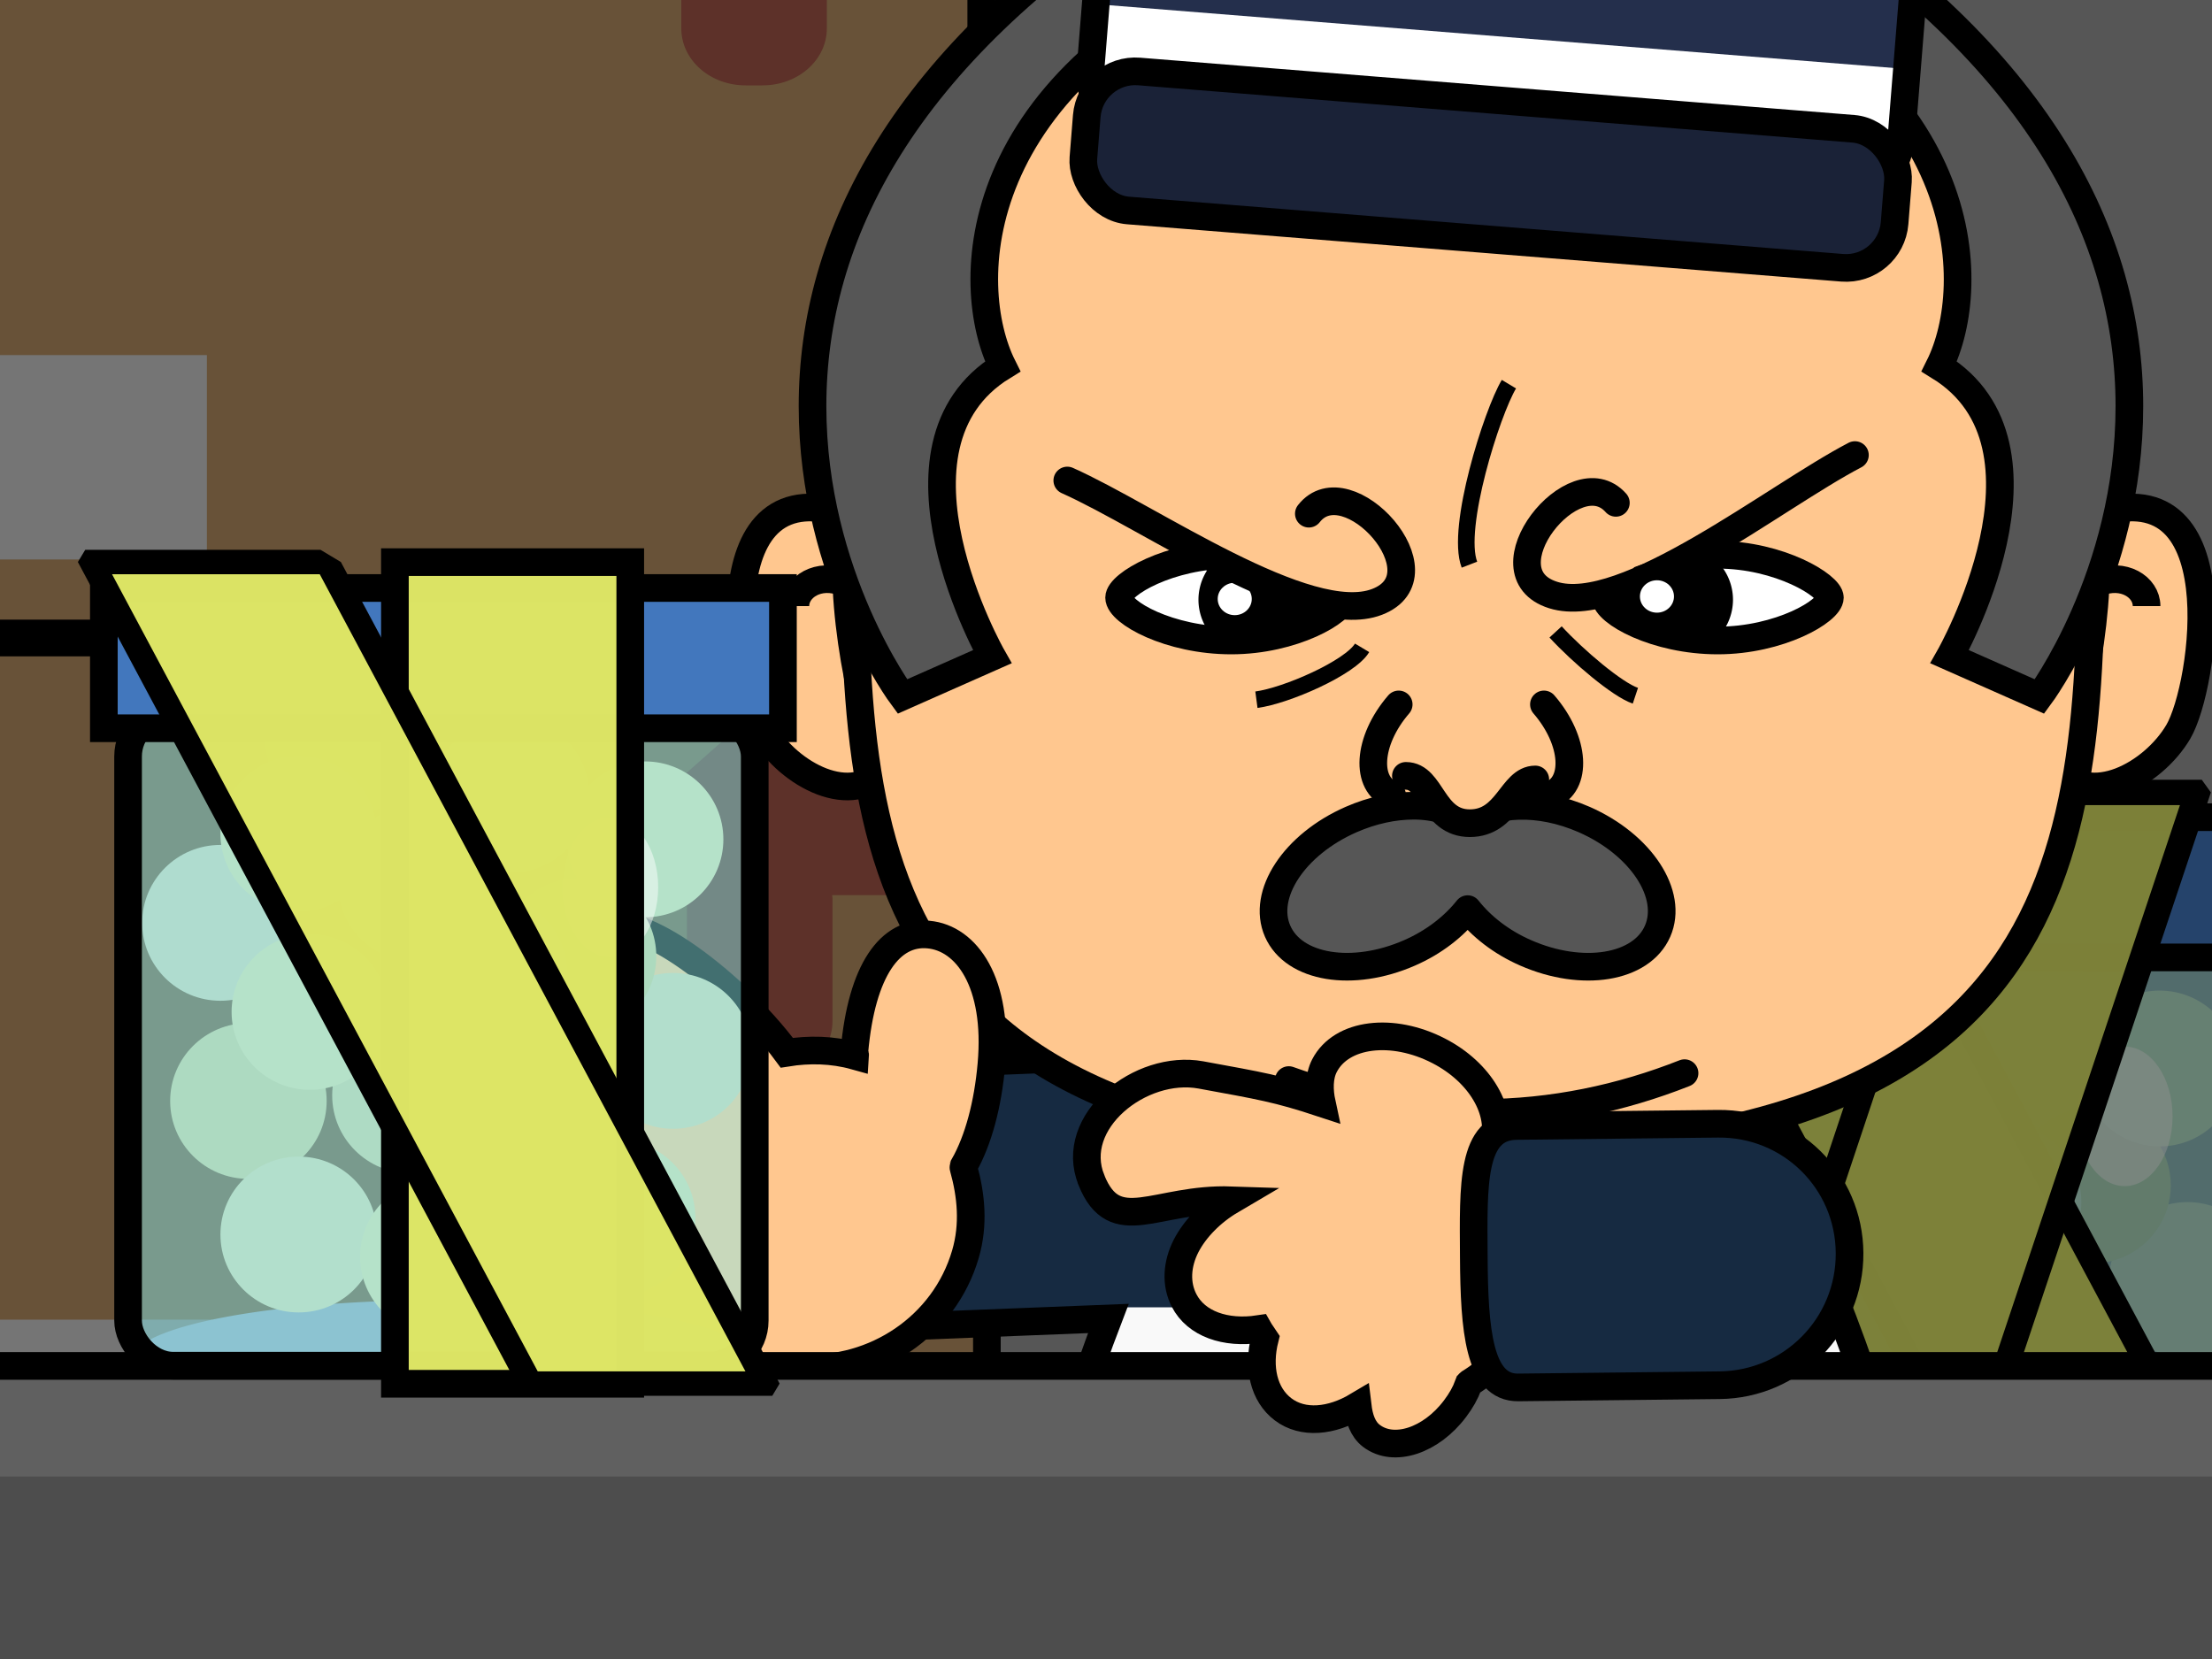 <?xml version="1.0" encoding="UTF-8" standalone="no"?>
<!-- Created with Inkscape (http://www.inkscape.org/) -->

<svg
   xmlns:dc="http://purl.org/dc/elements/1.1/"
   xmlns:cc="http://creativecommons.org/ns#"
   xmlns:rdf="http://www.w3.org/1999/02/22-rdf-syntax-ns#"
   xmlns:svg="http://www.w3.org/2000/svg"
   xmlns="http://www.w3.org/2000/svg"
   xmlns:sodipodi="http://sodipodi.sourceforge.net/DTD/sodipodi-0.dtd"
   xmlns:inkscape="http://www.inkscape.org/namespaces/inkscape"
   width="100%"
   height="100%"
   viewBox="0 0 40 30"
   id="ppvs"
   version="1.1"
   inkscape:version="0.91 r13725"
   sodipodi:docname="p005.svg">
  <defs
     id="defs5015" />
  <sodipodi:namedview
     id="base"
     pagecolor="#ffffff"
     bordercolor="#666666"
     borderopacity="1.0"
     inkscape:pageopacity="0.0"
     inkscape:pageshadow="2"
     inkscape:zoom="9.8034506"
     inkscape:cx="16.437378"
     inkscape:cy="21.61515"
     inkscape:current-layer="g4495"
     inkscape:document-units="px"
     showgrid="false"
     inkscape:window-width="696"
     inkscape:window-height="640"
     inkscape:window-x="259"
     inkscape:window-y="49"
     inkscape:window-maximized="0" />
  <g
     id="layer1"
     inkscape:label="Background"
     inkscape:groupmode="layer">
    <rect
       style="fill:#999999"
       id="rect0001"
       width="40"
       height="30"
       x="0"
       y="0" />
    <g
       id="g4603"
       transform="translate(34.274,-25.093)">
      <path
         id="path4383-7"
         d="m 1.117,52.745 a 5.626,1.082 0 0 0 -5.508,0.863 c 0.149,0.192 0.372,0.324 0.635,0.324 l 9.699,0 c 0.273,1e-6 0.502,-0.142 0.65,-0.348 A 5.626,1.082 0 0 0 1.117,52.745 Z"
         style="color:#000000;clip-rule:nonzero;display:inline;overflow:visible;visibility:visible;opacity:1;isolation:auto;mix-blend-mode:normal;color-interpolation:sRGB;color-interpolation-filters:linearRGB;solid-color:#000000;solid-opacity:1;fill:#8d9fb8;fill-opacity:1;fill-rule:evenodd;stroke:none;stroke-width:0.5;stroke-linecap:butt;stroke-linejoin:miter;stroke-miterlimit:4;stroke-dasharray:none;stroke-dashoffset:0;stroke-opacity:1;marker:none;marker-start:none;marker-mid:none;marker-end:none;color-rendering:auto;image-rendering:auto;shape-rendering:auto;text-rendering:auto;enable-background:accumulate"
         inkscape:connector-curvature="0" />
      <g
         transform="translate(28.325,-0.138)"
         id="g4838-0">
        <ellipse
           ry="1.409"
           rx="1.415"
           cy="48.378"
           cx="-23.042"
           style="color:#000000;clip-rule:nonzero;display:inline;overflow:visible;visibility:visible;opacity:1;isolation:auto;mix-blend-mode:normal;color-interpolation:sRGB;color-interpolation-filters:linearRGB;solid-color:#000000;solid-opacity:1;fill:#d5d4b0;fill-opacity:1;fill-rule:evenodd;stroke:none;stroke-width:0.5;stroke-linecap:butt;stroke-linejoin:miter;stroke-miterlimit:4;stroke-dasharray:none;stroke-dashoffset:0;stroke-opacity:1;marker:none;color-rendering:auto;image-rendering:auto;shape-rendering:auto;text-rendering:auto;enable-background:accumulate"
           id="path3805-3" />
        <ellipse
           ry="1.409"
           rx="1.415"
           cy="46.063"
           cx="-31.227"
           style="color:#000000;clip-rule:nonzero;display:inline;overflow:visible;visibility:visible;opacity:1;isolation:auto;mix-blend-mode:normal;color-interpolation:sRGB;color-interpolation-filters:linearRGB;solid-color:#000000;solid-opacity:1;fill:#d0cfb5;fill-opacity:1;fill-rule:evenodd;stroke:none;stroke-width:0.5;stroke-linecap:butt;stroke-linejoin:miter;stroke-miterlimit:4;stroke-dasharray:none;stroke-dashoffset:0;stroke-opacity:1;marker:none;color-rendering:auto;image-rendering:auto;shape-rendering:auto;text-rendering:auto;enable-background:accumulate"
           id="path3778-0" />
        <ellipse
           ry="1.409"
           rx="1.415"
           cy="49.284"
           cx="-30.721"
           id="path3797-7"
           style="color:#000000;clip-rule:nonzero;display:inline;overflow:visible;visibility:visible;opacity:1;isolation:auto;mix-blend-mode:normal;color-interpolation:sRGB;color-interpolation-filters:linearRGB;solid-color:#000000;solid-opacity:1;fill:#cccb9a;fill-opacity:1;fill-rule:evenodd;stroke:none;stroke-width:0.5;stroke-linecap:butt;stroke-linejoin:miter;stroke-miterlimit:4;stroke-dasharray:none;stroke-dashoffset:0;stroke-opacity:1;marker:none;color-rendering:auto;image-rendering:auto;shape-rendering:auto;text-rendering:auto;enable-background:accumulate" />
        <ellipse
           ry="1.409"
           rx="1.415"
           cy="45.358"
           cx="-27.69"
           id="path3785-2"
           style="color:#000000;clip-rule:nonzero;display:inline;overflow:visible;visibility:visible;opacity:1;isolation:auto;mix-blend-mode:normal;color-interpolation:sRGB;color-interpolation-filters:linearRGB;solid-color:#000000;solid-opacity:1;fill:#c9c9ab;fill-opacity:1;fill-rule:evenodd;stroke:none;stroke-width:0.5;stroke-linecap:butt;stroke-linejoin:miter;stroke-miterlimit:4;stroke-dasharray:none;stroke-dashoffset:0;stroke-opacity:1;marker:none;color-rendering:auto;image-rendering:auto;shape-rendering:auto;text-rendering:auto;enable-background:accumulate" />
        <ellipse
           ry="1.409"
           rx="1.415"
           cy="49.183"
           cx="-27.791"
           style="color:#000000;clip-rule:nonzero;display:inline;overflow:visible;visibility:visible;opacity:1;isolation:auto;mix-blend-mode:normal;color-interpolation:sRGB;color-interpolation-filters:linearRGB;solid-color:#000000;solid-opacity:1;fill:#cecda0;fill-opacity:1;fill-rule:evenodd;stroke:none;stroke-width:0.5;stroke-linecap:butt;stroke-linejoin:miter;stroke-miterlimit:4;stroke-dasharray:none;stroke-dashoffset:0;stroke-opacity:1;marker:none;color-rendering:auto;image-rendering:auto;shape-rendering:auto;text-rendering:auto;enable-background:accumulate"
           id="path3787-3" />
        <ellipse
           ry="1.409"
           rx="1.415"
           cy="47.673"
           cx="-29.61"
           style="color:#000000;clip-rule:nonzero;display:inline;overflow:visible;visibility:visible;opacity:1;isolation:auto;mix-blend-mode:normal;color-interpolation:sRGB;color-interpolation-filters:linearRGB;solid-color:#000000;solid-opacity:1;fill:#dbdaaa;fill-opacity:1;fill-rule:evenodd;stroke:none;stroke-width:0.5;stroke-linecap:butt;stroke-linejoin:miter;stroke-miterlimit:4;stroke-dasharray:none;stroke-dashoffset:0;stroke-opacity:1;marker:none;color-rendering:auto;image-rendering:auto;shape-rendering:auto;text-rendering:auto;enable-background:accumulate"
           id="path3783-1" />
        <ellipse
           ry="1.409"
           rx="1.415"
           cy="43.748"
           cx="-25.972"
           style="color:#000000;clip-rule:nonzero;display:inline;overflow:visible;visibility:visible;opacity:1;isolation:auto;mix-blend-mode:normal;color-interpolation:sRGB;color-interpolation-filters:linearRGB;solid-color:#000000;solid-opacity:1;fill:#dbdaaa;fill-opacity:1;fill-rule:evenodd;stroke:none;stroke-width:0.5;stroke-linecap:butt;stroke-linejoin:miter;stroke-miterlimit:4;stroke-dasharray:none;stroke-dashoffset:0;stroke-opacity:1;marker:none;color-rendering:auto;image-rendering:auto;shape-rendering:auto;text-rendering:auto;enable-background:accumulate"
           id="path3791-8" />
        <ellipse
           ry="1.409"
           rx="1.415"
           cy="46.667"
           cx="-24.76"
           id="path3793-8"
           style="color:#000000;clip-rule:nonzero;display:inline;overflow:visible;visibility:visible;opacity:1;isolation:auto;mix-blend-mode:normal;color-interpolation:sRGB;color-interpolation-filters:linearRGB;solid-color:#000000;solid-opacity:1;fill:#cccb94;fill-opacity:1;fill-rule:evenodd;stroke:none;stroke-width:0.5;stroke-linecap:butt;stroke-linejoin:miter;stroke-miterlimit:4;stroke-dasharray:none;stroke-dashoffset:0;stroke-opacity:1;marker:none;color-rendering:auto;image-rendering:auto;shape-rendering:auto;text-rendering:auto;enable-background:accumulate" />
        <ellipse
           ry="1.409"
           rx="1.415"
           cy="46.969"
           cx="-26.377"
           id="path3789-1"
           style="color:#000000;clip-rule:nonzero;display:inline;overflow:visible;visibility:visible;opacity:1;isolation:auto;mix-blend-mode:normal;color-interpolation:sRGB;color-interpolation-filters:linearRGB;solid-color:#000000;solid-opacity:1;fill:#e3e3be;fill-opacity:1;fill-rule:evenodd;stroke:none;stroke-width:0.5;stroke-linecap:butt;stroke-linejoin:miter;stroke-miterlimit:4;stroke-dasharray:none;stroke-dashoffset:0;stroke-opacity:1;marker:none;color-rendering:auto;image-rendering:auto;shape-rendering:auto;text-rendering:auto;enable-background:accumulate" />
        <ellipse
           ry="1.409"
           rx="1.415"
           cy="49.888"
           cx="-25.265"
           style="color:#000000;clip-rule:nonzero;display:inline;overflow:visible;visibility:visible;opacity:1;isolation:auto;mix-blend-mode:normal;color-interpolation:sRGB;color-interpolation-filters:linearRGB;solid-color:#000000;solid-opacity:1;fill:#d0d0b5;fill-opacity:1;fill-rule:evenodd;stroke:none;stroke-width:0.5;stroke-linecap:butt;stroke-linejoin:miter;stroke-miterlimit:4;stroke-dasharray:none;stroke-dashoffset:0;stroke-opacity:1;marker:none;color-rendering:auto;image-rendering:auto;shape-rendering:auto;text-rendering:auto;enable-background:accumulate"
           id="path3795-1" />
        <ellipse
           ry="1.409"
           rx="1.415"
           cy="51.699"
           cx="-29.812"
           style="color:#000000;clip-rule:nonzero;display:inline;overflow:visible;visibility:visible;opacity:1;isolation:auto;mix-blend-mode:normal;color-interpolation:sRGB;color-interpolation-filters:linearRGB;solid-color:#000000;solid-opacity:1;fill:#d6d5af;fill-opacity:1;fill-rule:evenodd;stroke:none;stroke-width:0.5;stroke-linecap:butt;stroke-linejoin:miter;stroke-miterlimit:4;stroke-dasharray:none;stroke-dashoffset:0;stroke-opacity:1;marker:none;color-rendering:auto;image-rendering:auto;shape-rendering:auto;text-rendering:auto;enable-background:accumulate"
           id="path3799-2" />
        <ellipse
           ry="1.409"
           rx="1.415"
           cy="52.102"
           cx="-27.286"
           id="path3801-5"
           style="color:#000000;clip-rule:nonzero;display:inline;overflow:visible;visibility:visible;opacity:1;isolation:auto;mix-blend-mode:normal;color-interpolation:sRGB;color-interpolation-filters:linearRGB;solid-color:#000000;solid-opacity:1;fill:#dbdaaa;fill-opacity:1;fill-rule:evenodd;stroke:none;stroke-width:0.5;stroke-linecap:butt;stroke-linejoin:miter;stroke-miterlimit:4;stroke-dasharray:none;stroke-dashoffset:0;stroke-opacity:1;marker:none;color-rendering:auto;image-rendering:auto;shape-rendering:auto;text-rendering:auto;enable-background:accumulate" />
        <ellipse
           ry="1.409"
           rx="1.415"
           cy="51.397"
           cx="-24.053"
           id="path3803-6"
           style="color:#000000;clip-rule:nonzero;display:inline;overflow:visible;visibility:visible;opacity:1;isolation:auto;mix-blend-mode:normal;color-interpolation:sRGB;color-interpolation-filters:linearRGB;solid-color:#000000;solid-opacity:1;fill:#dbdaaa;fill-opacity:1;fill-rule:evenodd;stroke:none;stroke-width:0.5;stroke-linecap:butt;stroke-linejoin:miter;stroke-miterlimit:4;stroke-dasharray:none;stroke-dashoffset:0;stroke-opacity:1;marker:none;color-rendering:auto;image-rendering:auto;shape-rendering:auto;text-rendering:auto;enable-background:accumulate" />
        <ellipse
           ry="1.409"
           rx="1.415"
           cy="44.553"
           cx="-23.547"
           id="path3807-8"
           style="color:#000000;clip-rule:nonzero;display:inline;overflow:visible;visibility:visible;opacity:1;isolation:auto;mix-blend-mode:normal;color-interpolation:sRGB;color-interpolation-filters:linearRGB;solid-color:#000000;solid-opacity:1;fill:#dbdaaa;fill-opacity:1;fill-rule:evenodd;stroke:none;stroke-width:0.5;stroke-linecap:butt;stroke-linejoin:miter;stroke-miterlimit:4;stroke-dasharray:none;stroke-dashoffset:0;stroke-opacity:1;marker:none;color-rendering:auto;image-rendering:auto;shape-rendering:auto;text-rendering:auto;enable-background:accumulate" />
        <ellipse
           ry="1.409"
           rx="1.415"
           cy="42.742"
           cx="-29.004"
           style="color:#000000;clip-rule:nonzero;display:inline;overflow:visible;visibility:visible;opacity:1;isolation:auto;mix-blend-mode:normal;color-interpolation:sRGB;color-interpolation-filters:linearRGB;solid-color:#000000;solid-opacity:1;fill:#cac982;fill-opacity:1;fill-rule:evenodd;stroke:none;stroke-width:0.5;stroke-linecap:butt;stroke-linejoin:miter;stroke-miterlimit:4;stroke-dasharray:none;stroke-dashoffset:0;stroke-opacity:1;marker:none;color-rendering:auto;image-rendering:auto;shape-rendering:auto;text-rendering:auto;enable-background:accumulate"
           id="path3809-3" />
        <ellipse
           ry="1.409"
           rx="1.415"
           cy="44.453"
           cx="-29.812"
           id="path3780-5"
           style="color:#000000;clip-rule:nonzero;display:inline;overflow:visible;visibility:visible;opacity:1;isolation:auto;mix-blend-mode:normal;color-interpolation:sRGB;color-interpolation-filters:linearRGB;solid-color:#000000;solid-opacity:1;fill:#dbdaaa;fill-opacity:1;fill-rule:evenodd;stroke:none;stroke-width:0.5;stroke-linecap:butt;stroke-linejoin:miter;stroke-miterlimit:4;stroke-dasharray:none;stroke-dashoffset:0;stroke-opacity:1;marker:none;color-rendering:auto;image-rendering:auto;shape-rendering:auto;text-rendering:auto;enable-background:accumulate" />
      </g>
      <rect
         style="color:#000000;clip-rule:nonzero;display:inline;overflow:visible;visibility:visible;opacity:1;isolation:auto;mix-blend-mode:normal;color-interpolation:sRGB;color-interpolation-filters:linearRGB;solid-color:#000000;solid-opacity:1;fill:#8ceaec;fill-opacity:0.475;fill-rule:evenodd;stroke:none;stroke-width:0.5;stroke-linecap:butt;stroke-linejoin:miter;stroke-miterlimit:4;stroke-dasharray:none;stroke-dashoffset:0;stroke-opacity:1;marker:none;marker-start:none;marker-mid:none;marker-end:none;color-rendering:auto;image-rendering:auto;shape-rendering:auto;text-rendering:auto;enable-background:accumulate"
         id="rect4402-5"
         width="11.332"
         height="11.833"
         x="-4.572"
         y="42.1"
         rx="0.816"
         ry="0.816" />
      <rect
         ry="0.816"
         rx="0.816"
         y="42.1"
         x="-4.572"
         height="11.833"
         width="11.332"
         id="rect4304-5"
         style="color:#000000;clip-rule:nonzero;display:inline;overflow:visible;visibility:visible;opacity:1;isolation:auto;mix-blend-mode:normal;color-interpolation:sRGB;color-interpolation-filters:linearRGB;solid-color:#000000;solid-opacity:1;fill:none;fill-opacity:1;fill-rule:evenodd;stroke:#000000;stroke-width:0.5;stroke-linecap:butt;stroke-linejoin:miter;stroke-miterlimit:4;stroke-dasharray:none;stroke-dashoffset:0;stroke-opacity:1;marker:none;marker-start:none;marker-mid:none;marker-end:none;color-rendering:auto;image-rendering:auto;shape-rendering:auto;text-rendering:auto;enable-background:accumulate" />
      <rect
         style="color:#000000;clip-rule:nonzero;display:inline;overflow:visible;visibility:visible;opacity:1;isolation:auto;mix-blend-mode:normal;color-interpolation:sRGB;color-interpolation-filters:linearRGB;solid-color:#000000;solid-opacity:1;fill:#4277bd;fill-opacity:1;fill-rule:evenodd;stroke:#000000;stroke-width:0.5;stroke-linecap:butt;stroke-linejoin:miter;stroke-miterlimit:4;stroke-dasharray:none;stroke-dashoffset:0;stroke-opacity:1;marker:none;marker-start:none;marker-mid:none;marker-end:none;color-rendering:auto;image-rendering:auto;shape-rendering:auto;text-rendering:auto;enable-background:accumulate"
         id="rect4306-0"
         width="12.28"
         height="2.536"
         x="-5.01"
         y="39.87"
         rx="0"
         ry="0" />
      <ellipse
         ry="1.262"
         rx="0.866"
         cy="45.28"
         cx="4.147"
         id="path4418-3"
         style="color:#000000;clip-rule:nonzero;display:inline;overflow:visible;visibility:visible;opacity:1;isolation:auto;mix-blend-mode:normal;color-interpolation:sRGB;color-interpolation-filters:linearRGB;solid-color:#000000;solid-opacity:1;fill:#ffffff;fill-opacity:0.475;fill-rule:evenodd;stroke:none;stroke-width:0.5;stroke-linecap:butt;stroke-linejoin:miter;stroke-miterlimit:4;stroke-dasharray:none;stroke-dashoffset:0;stroke-opacity:1;marker:none;marker-start:none;marker-mid:none;marker-end:none;color-rendering:auto;image-rendering:auto;shape-rendering:auto;text-rendering:auto;enable-background:accumulate" />
      <rect
         transform="matrix(1,0,0.471,0.882,0,0)"
         style="color:#000000;clip-rule:nonzero;display:inline;overflow:visible;visibility:visible;opacity:1;isolation:auto;mix-blend-mode:normal;color-interpolation:sRGB;color-interpolation-filters:linearRGB;solid-color:#000000;solid-opacity:1;fill:#dde565;fill-opacity:0.989;fill-rule:evenodd;stroke:#000000;stroke-width:0.5;stroke-linecap:butt;stroke-linejoin:bevel;stroke-miterlimit:4;stroke-dasharray:none;stroke-dashoffset:0;stroke-opacity:1;marker:none;marker-start:none;marker-mid:none;marker-end:none;color-rendering:auto;image-rendering:auto;shape-rendering:auto;text-rendering:auto;enable-background:accumulate"
         id="rect4422-0"
         width="4.256"
         height="16.844"
         x="-26.269"
         y="44.667" />
      <rect
         y="41.541"
         x="-18.633"
         height="15.665"
         width="4.256"
         id="rect4601"
         style="color:#000000;clip-rule:nonzero;display:inline;overflow:visible;visibility:visible;opacity:1;isolation:auto;mix-blend-mode:normal;color-interpolation:sRGB;color-interpolation-filters:linearRGB;solid-color:#000000;solid-opacity:1;fill:#dde565;fill-opacity:0.989;fill-rule:evenodd;stroke:#000000;stroke-width:0.483;stroke-linecap:butt;stroke-linejoin:bevel;stroke-miterlimit:4;stroke-dasharray:none;stroke-dashoffset:0;stroke-opacity:1;marker:none;marker-start:none;marker-mid:none;marker-end:none;color-rendering:auto;image-rendering:auto;shape-rendering:auto;text-rendering:auto;enable-background:accumulate"
         transform="matrix(-1,0,-0.317,0.949,0,0)" />
    </g>
    <g
       transform="translate(-47.432,-27.643)"
       id="g4501">
      <path
         inkscape:connector-curvature="0"
         style="color:#000000;clip-rule:nonzero;display:inline;overflow:visible;visibility:visible;opacity:1;isolation:auto;mix-blend-mode:normal;color-interpolation:sRGB;color-interpolation-filters:linearRGB;solid-color:#000000;solid-opacity:1;fill:#b89264;fill-opacity:1;fill-rule:evenodd;stroke:none;stroke-width:0.5;stroke-linecap:butt;stroke-linejoin:miter;stroke-miterlimit:4;stroke-dasharray:none;stroke-dashoffset:0;stroke-opacity:1;marker:none;marker-start:none;marker-mid:none;marker-end:none;color-rendering:auto;image-rendering:auto;shape-rendering:auto;text-rendering:auto;enable-background:accumulate"
         d="m 44.174,21.309 0,17.791 21.002,0 0,-17.791 -21.002,0 z"
         id="path4503" />
      <rect
         y="21.309"
         x="44.173"
         height="17.789"
         width="21.003"
         id="rect4505"
         style="color:#000000;clip-rule:nonzero;display:inline;overflow:visible;visibility:visible;opacity:1;isolation:auto;mix-blend-mode:normal;color-interpolation:sRGB;color-interpolation-filters:linearRGB;solid-color:#000000;solid-opacity:1;fill:none;fill-opacity:1;fill-rule:evenodd;stroke:#000000;stroke-width:0.5;stroke-linecap:butt;stroke-linejoin:miter;stroke-miterlimit:4;stroke-dasharray:none;stroke-dashoffset:0;stroke-opacity:1;marker:none;marker-start:none;marker-mid:none;marker-end:none;color-rendering:auto;image-rendering:auto;shape-rendering:auto;text-rendering:auto;enable-background:accumulate" />
      <rect
         style="color:#000000;clip-rule:nonzero;display:inline;overflow:visible;visibility:visible;opacity:1;isolation:auto;mix-blend-mode:normal;color-interpolation:sRGB;color-interpolation-filters:linearRGB;solid-color:#000000;solid-opacity:1;fill:#cfcfcf;fill-opacity:1;fill-rule:evenodd;stroke:none;stroke-width:0.5;stroke-linecap:butt;stroke-linejoin:miter;stroke-miterlimit:4;stroke-dasharray:none;stroke-dashoffset:0;stroke-opacity:1;marker:none;marker-start:none;marker-mid:none;marker-end:none;color-rendering:auto;image-rendering:auto;shape-rendering:auto;text-rendering:auto;enable-background:accumulate"
         id="rect4507"
         width="5.633"
         height="3.696"
         x="45.54"
         y="34.064" />
      <path
         style="color:#000000;clip-rule:nonzero;display:inline;overflow:visible;visibility:visible;opacity:1;isolation:auto;mix-blend-mode:normal;color-interpolation:sRGB;color-interpolation-filters:linearRGB;solid-color:#000000;solid-opacity:1;fill:#a45748;fill-opacity:1;fill-rule:evenodd;stroke:none;stroke-width:0.5;stroke-linecap:butt;stroke-linejoin:miter;stroke-miterlimit:4;stroke-dasharray:none;stroke-dashoffset:0;stroke-opacity:1;marker:none;marker-start:none;marker-mid:none;marker-end:none;color-rendering:auto;image-rendering:auto;shape-rendering:auto;text-rendering:auto;enable-background:accumulate"
         d="m 61.067,22.843 c -0.243,0 -0.487,0.083 -0.673,0.248 l -2.073,1.837 c -0.291,0.258 -0.351,0.637 -0.189,0.949 l 1.625,0 c -7.4e-4,0.019 -0.005,0.036 -0.005,0.055 l 0,2.224 c 0,0.571 0.518,1.031 1.163,1.031 l 0.306,0 c 0.644,0 1.163,-0.46 1.163,-1.031 l 0,-2.224 c 0,-0.019 -0.005,-0.036 -0.007,-0.055 l 1.625,0 c 0.163,-0.312 0.102,-0.691 -0.189,-0.949 l -2.073,-1.837 c -0.186,-0.165 -0.429,-0.248 -0.673,-0.248 z"
         id="path4509"
         inkscape:connector-curvature="0" />
    </g>
    <g
       id="g4495"
       transform="translate(-47.33,-9.69)">
      <path
         id="rect4999"
         d="m 44.174,21.309 0,17.791 21.002,0 0,-17.791 -21.002,0 z"
         style="color:#000000;clip-rule:nonzero;display:inline;overflow:visible;visibility:visible;opacity:1;isolation:auto;mix-blend-mode:normal;color-interpolation:sRGB;color-interpolation-filters:linearRGB;solid-color:#000000;solid-opacity:1;fill:#b89264;fill-opacity:1;fill-rule:evenodd;stroke:none;stroke-width:0.5;stroke-linecap:butt;stroke-linejoin:miter;stroke-miterlimit:4;stroke-dasharray:none;stroke-dashoffset:0;stroke-opacity:1;marker:none;marker-start:none;marker-mid:none;marker-end:none;color-rendering:auto;image-rendering:auto;shape-rendering:auto;text-rendering:auto;enable-background:accumulate"
         inkscape:connector-curvature="0" />
      <rect
         style="color:#000000;clip-rule:nonzero;display:inline;overflow:visible;visibility:visible;opacity:1;isolation:auto;mix-blend-mode:normal;color-interpolation:sRGB;color-interpolation-filters:linearRGB;solid-color:#000000;solid-opacity:1;fill:none;fill-opacity:1;fill-rule:evenodd;stroke:#000000;stroke-width:0.5;stroke-linecap:butt;stroke-linejoin:miter;stroke-miterlimit:4;stroke-dasharray:none;stroke-dashoffset:0;stroke-opacity:1;marker:none;marker-start:none;marker-mid:none;marker-end:none;color-rendering:auto;image-rendering:auto;shape-rendering:auto;text-rendering:auto;enable-background:accumulate"
         id="rect5003"
         width="21.003"
         height="17.789"
         x="44.173"
         y="21.309" />
      <rect
         y="33.554"
         x="45.54"
         height="4.206"
         width="5.633"
         id="rect5011"
         style="color:#000000;clip-rule:nonzero;display:inline;overflow:visible;visibility:visible;opacity:1;isolation:auto;mix-blend-mode:normal;color-interpolation:sRGB;color-interpolation-filters:linearRGB;solid-color:#000000;solid-opacity:1;fill:#cfcfcf;fill-opacity:1;fill-rule:evenodd;stroke:none;stroke-width:0.5;stroke-linecap:butt;stroke-linejoin:miter;stroke-miterlimit:4;stroke-dasharray:none;stroke-dashoffset:0;stroke-opacity:1;marker:none;marker-start:none;marker-mid:none;marker-end:none;color-rendering:auto;image-rendering:auto;shape-rendering:auto;text-rendering:auto;enable-background:accumulate" />
      <path
         inkscape:connector-curvature="0"
         id="rect5013"
         d="m 61.067,22.843 c -0.243,0 -0.487,0.083 -0.673,0.248 l -2.073,1.837 c -0.291,0.258 -0.351,0.637 -0.189,0.949 l 1.625,0 c -7.4e-4,0.019 -0.005,0.036 -0.005,0.055 l 0,2.224 c 0,0.571 0.518,1.031 1.163,1.031 l 0.306,0 c 0.644,0 1.163,-0.46 1.163,-1.031 l 0,-2.224 c 0,-0.019 -0.005,-0.036 -0.007,-0.055 l 1.625,0 c 0.163,-0.312 0.102,-0.691 -0.189,-0.949 l -2.073,-1.837 c -0.186,-0.165 -0.429,-0.248 -0.673,-0.248 z"
         style="color:#000000;clip-rule:nonzero;display:inline;overflow:visible;visibility:visible;opacity:1;isolation:auto;mix-blend-mode:normal;color-interpolation:sRGB;color-interpolation-filters:linearRGB;solid-color:#000000;solid-opacity:1;fill:#a45748;fill-opacity:1;fill-rule:evenodd;stroke:none;stroke-width:0.5;stroke-linecap:butt;stroke-linejoin:miter;stroke-miterlimit:4;stroke-dasharray:none;stroke-dashoffset:0;stroke-opacity:1;marker:none;marker-start:none;marker-mid:none;marker-end:none;color-rendering:auto;image-rendering:auto;shape-rendering:auto;text-rendering:auto;enable-background:accumulate" />
    </g>
    <rect
       y="0"
       x="0"
       height="30"
       width="40"
       id="rect4629"
       style="fill:#000000;fill-opacity:0.436" />
    <path
       style="display:inline;overflow:visible;visibility:visible;fill:#9d9d9d;fill-opacity:1;fill-rule:evenodd;stroke:none;stroke-width:0.5;marker:none;enable-background:accumulate"
       d="m 22.557,33.91 c -1.596,0 -2.897,1.007 -2.897,2.244 0,0.208 0.043,1.154 0.111,1.345 1.857,0.503 3.714,0.493 5.571,0 0.067,-0.189 0.111,-1.14 0.111,-1.345 0,-1.237 -1.3,-2.244 -2.897,-2.244 z"
       id="path3507-3-7"
       sodipodi:nodetypes="csccsc"
       inkscape:connector-curvature="0" />
    <path
       style="display:inline;overflow:visible;visibility:visible;fill:#476181;fill-opacity:1;fill-rule:evenodd;stroke:none;stroke-width:0.5;marker:none;enable-background:accumulate"
       d="m 22.543,33.923 c -1.596,0 -2.897,1.007 -2.897,2.244 0,0.069 0.028,0.27 0.037,0.449 1.912,0.482 3.845,0.474 5.757,0 0.01,-0.178 0,-0.381 0,-0.449 0,-1.237 -1.3,-2.244 -2.897,-2.244 z"
       id="path3512-2-9"
       inkscape:connector-curvature="0" />
    <path
       sodipodi:nodetypes="csccsc"
       id="path3517-77-0"
       d="m 22.557,33.91 c -1.596,0 -2.897,1.007 -2.897,2.244 0,0.208 0.043,1.154 0.111,1.345 1.857,0.503 3.714,0.493 5.571,0 0.067,-0.189 0.111,-1.14 0.111,-1.345 0,-1.237 -1.3,-2.244 -2.897,-2.244 z"
       style="display:inline;overflow:visible;visibility:visible;fill:none;stroke:#000000;stroke-width:0.5;stroke-linecap:round;stroke-linejoin:miter;stroke-miterlimit:4;stroke-dasharray:none;stroke-dashoffset:0;stroke-opacity:1;marker:none;enable-background:accumulate"
       inkscape:connector-curvature="0" />
    <path
       inkscape:connector-curvature="0"
       sodipodi:nodetypes="csccsc"
       id="path5027-4"
       d="m 30.643,33.91 c -1.596,0 -2.897,1.007 -2.897,2.244 0,0.208 0.043,1.154 0.111,1.345 1.857,0.503 3.714,0.493 5.571,0 0.067,-0.189 0.111,-1.14 0.111,-1.345 0,-1.237 -1.301,-2.244 -2.897,-2.244 z"
       style="display:inline;overflow:visible;visibility:visible;fill:#9d9d9d;fill-opacity:1;fill-rule:evenodd;stroke:none;stroke-width:0.5;marker:none;enable-background:accumulate" />
    <path
       inkscape:connector-curvature="0"
       id="path5029-58"
       d="m 30.629,33.923 c -1.596,0 -2.897,1.007 -2.897,2.244 0,0.069 0.028,0.27 0.037,0.449 1.912,0.482 3.845,0.474 5.757,0 0.01,-0.178 0,-0.381 0,-0.449 0,-1.237 -1.301,-2.244 -2.897,-2.244 z"
       style="display:inline;overflow:visible;visibility:visible;fill:#476181;fill-opacity:1;fill-rule:evenodd;stroke:none;stroke-width:0.5;marker:none;enable-background:accumulate" />
    <path
       inkscape:connector-curvature="0"
       style="display:inline;overflow:visible;visibility:visible;fill:none;stroke:#000000;stroke-width:0.5;stroke-linecap:round;stroke-linejoin:miter;stroke-miterlimit:4;stroke-dasharray:none;stroke-dashoffset:0;stroke-opacity:1;marker:none;enable-background:accumulate"
       d="m 30.643,33.91 c -1.596,0 -2.897,1.007 -2.897,2.244 0,0.208 0.043,1.154 0.111,1.345 1.857,0.503 3.714,0.493 5.571,0 0.067,-0.189 0.111,-1.14 0.111,-1.345 0,-1.237 -1.301,-2.244 -2.897,-2.244 z"
       id="path5031-7"
       sodipodi:nodetypes="csccsc" />
    <path
       style="color:#000000;display:inline;overflow:visible;visibility:visible;fill:#162a41;fill-opacity:1;stroke:none;stroke-width:0.5;marker:none;enable-background:accumulate"
       d="M 19.879 19.115 L 16.24 19.26 C 15.529 19.288 15.5 20.344 15.559 21.652 C 15.617 22.961 15.631 24.017 16.451 23.984 L 20.043 23.842 C 19.635 24.907 19.264 26.022 19.146 26.973 C 19.135 27.066 19.122 27.156 19.115 27.246 C 19.09 27.518 19.085 27.775 19.115 28.006 C 19.135 28.153 19.159 28.264 19.18 28.402 C 19.409 29.952 19.673 31.015 19.867 31.779 L 19.867 34.896 L 25.43 34.896 L 25.43 32.174 C 25.43 31.037 27.941 31.068 27.916 32.174 L 27.918 34.896 L 33.479 34.896 L 33.479 31.779 C 33.673 31.015 33.937 29.952 34.166 28.402 C 34.188 28.253 34.211 28.165 34.232 28.006 C 34.263 27.775 34.258 27.518 34.232 27.246 C 34.224 27.156 34.211 27.066 34.199 26.973 C 33.932 24.823 32.437 21.8 31.908 20.521 C 31.442 19.396 30.75 19.265 28.932 19.275 C 28.326 19.279 27.605 19.305 26.707 19.305 L 26.641 19.305 C 25.294 19.305 24.326 19.276 23.598 19.305 C 22.687 19.341 22.145 19.48 21.768 19.943 C 21.311 19.414 20.633 19.085 19.879 19.115 z "
       id="path3509-5-7-0-4" />
    <path
       inkscape:connector-curvature="0"
       style="color:#000000;display:inline;overflow:visible;visibility:visible;fill:#f9f9f9;fill-opacity:1;fill-rule:evenodd;stroke:none;stroke-width:0.5;marker:none;enable-background:accumulate"
       d="m 20.093,23.641 c -0.161,0.411 -0.3,0.831 -0.438,1.25 l 13.875,0 c 0.056,0 0.101,0.002 0.156,0 -0.138,-0.419 -0.277,-0.839 -0.438,-1.25 l -13.156,0 z"
       id="rect4921-7" />
    <path
       style="display:inline;fill:#bdd2e9;fill-opacity:1;stroke:#000000;stroke-width:0.5;stroke-linecap:butt;stroke-linejoin:miter;stroke-miterlimit:4;stroke-dasharray:none;stroke-opacity:1"
       d="m 28.938,19.264 c -0.606,0.004 -1.331,0.031 -2.229,0.031 l -0.062,0 c -1.347,0 -2.335,-0.029 -3.064,0 -0.632,0.025 -1.085,0.106 -1.424,0.31 l 1.733,4.148 2.786,-2.569 2.786,2.569 1.733,-4.148 c -0.474,-0.299 -1.151,-0.347 -2.26,-0.34 z"
       id="path4289-4-0-2-6"
       inkscape:connector-curvature="0" />
    <path
       style="color:#000000;display:inline;overflow:visible;visibility:visible;fill:none;stroke:#000000;stroke-width:0.5;stroke-linecap:round;stroke-linejoin:miter;stroke-miterlimit:4;stroke-dasharray:none;stroke-dashoffset:0;stroke-opacity:1;marker:none;enable-background:accumulate"
       d="M 19.879 19.115 L 16.24 19.26 C 15.529 19.288 15.5 20.344 15.559 21.652 C 15.617 22.961 15.631 24.017 16.451 23.984 L 20.043 23.842 C 19.635 24.907 19.264 26.022 19.146 26.973 C 19.135 27.066 19.122 27.157 19.115 27.246 C 19.09 27.518 19.085 27.775 19.115 28.006 C 19.135 28.153 19.159 28.264 19.18 28.402 C 19.409 29.952 19.673 31.015 19.867 31.779 L 19.867 34.896 L 25.43 34.896 L 25.43 32.176 C 25.43 31.039 27.941 31.07 27.916 32.176 L 27.918 34.896 L 33.479 34.896 L 33.479 31.779 C 33.673 31.015 33.937 29.952 34.166 28.402 C 34.188 28.253 34.211 28.165 34.232 28.006 C 34.263 27.775 34.258 27.518 34.232 27.246 C 34.224 27.156 34.211 27.066 34.199 26.973 C 33.932 24.823 32.438 21.8 31.908 20.521 C 31.442 19.396 30.75 19.265 28.932 19.275 C 28.326 19.278 27.605 19.305 26.707 19.305 L 26.641 19.305 C 25.294 19.305 24.326 19.276 23.598 19.305 C 22.687 19.341 22.145 19.48 21.768 19.943 C 21.311 19.414 20.633 19.085 19.879 19.115 z "
       id="path4378-8-1-6-6-0" />
    <path
       inkscape:connector-curvature="0"
       style="color:#000000;display:inline;overflow:visible;visibility:visible;fill:#030303;fill-opacity:1;fill-rule:evenodd;stroke:none;stroke-width:0.5;marker:none;enable-background:accumulate"
       d="m 19.156,28.11 c 0.016,0.098 0.016,0.178 0.031,0.281 0.229,1.55 0.493,2.611 0.688,3.375 l 0,3.125 5.563,0 0,-2.719 c 0,-1.137 2.494,-1.106 2.469,0 l 0,2.719 5.562,0 0,-3.125 c 0.195,-0.764 0.459,-1.825 0.688,-3.375 0.017,-0.113 0.046,-0.181 0.062,-0.281 l -15.063,0 z"
       id="rect4916-3" />
    <path
       inkscape:connector-curvature="0"
       sodipodi:nodetypes="cscc"
       id="path4332-0"
       d="m 37.813,9.326 c 2.656,-0.972 2.055,3.098 1.578,3.907 -0.458,0.777 -1.61,1.395 -2.197,0.661 0.514,-1.101 0.888,-3.478 0.619,-4.568 z"
       style="display:inline;fill:#ffc78f;fill-opacity:1;fill-rule:evenodd;stroke:#000000;stroke-width:0.5;stroke-linecap:butt;stroke-linejoin:miter;stroke-miterlimit:4;stroke-dasharray:none;stroke-opacity:1" />
    <path
       inkscape:connector-curvature="0"
       id="path4334-7"
       d="m 37.934,10.537 c 0.461,-0.192 0.883,0.077 0.883,0.423"
       style="display:inline;fill:none;stroke:#000000;stroke-width:0.5;stroke-linecap:butt;stroke-linejoin:miter;stroke-miterlimit:4;stroke-dasharray:none;stroke-opacity:1" />
    <path
       style="display:inline;fill:#ffc78f;fill-opacity:1;fill-rule:evenodd;stroke:#000000;stroke-width:0.5;stroke-linecap:butt;stroke-linejoin:miter;stroke-miterlimit:4;stroke-dasharray:none;stroke-opacity:1"
       d="m 15.387,9.326 c -2.656,-0.972 -2.055,3.098 -1.578,3.907 0.458,0.777 1.61,1.395 2.197,0.661 -0.514,-1.101 -0.888,-3.478 -0.619,-4.568 z"
       id="path3688-4-2"
       sodipodi:nodetypes="cscc"
       inkscape:connector-curvature="0" />
    <path
       style="display:inline;fill:none;stroke:#000000;stroke-width:0.5;stroke-linecap:butt;stroke-linejoin:miter;stroke-miterlimit:4;stroke-dasharray:none;stroke-opacity:1"
       d="m 15.266,10.537 c -0.461,-0.192 -0.883,0.077 -0.883,0.423"
       id="path3690-9-4"
       inkscape:connector-curvature="0" />
    <path
       sodipodi:nodetypes="czssc"
       id="path2411-5-2"
       d="m 37.818,8.665 c 0,6.172 0.207,12.187 -11.183,12.187 -11.482,0 -11.183,-6.015 -11.183,-12.187 0,-6.172 5.01,-11.181 11.183,-11.181 6.173,0 11.183,5.009 11.183,11.181 z"
       style="display:inline;overflow:visible;visibility:visible;fill:#ffc78f;fill-opacity:1;fill-rule:evenodd;stroke:#000000;stroke-width:0.5;stroke-linecap:round;stroke-linejoin:round;stroke-miterlimit:4;stroke-dashoffset:0;stroke-opacity:1;marker:none;enable-background:accumulate"
       inkscape:connector-curvature="0" />
    <path
       inkscape:connector-curvature="0"
       id="path4460"
       d="m 7.984,20.781 c -0.068,0.792 0.336,1.487 1.919,1.625 0.36,0.031 0.765,0.028 1.177,0.003 -0.247,0.078 -0.505,0.153 -0.718,0.246 -1.347,0.592 -1.49,1.332 -1.193,2.006 0.297,0.674 0.919,1.027 2.266,0.435 0.435,-0.191 0.888,-0.474 1.332,-0.788 -0.337,0.363 -0.649,0.774 -0.868,1.152 -0.609,1.051 -0.362,1.607 0.165,1.91 0.527,0.303 1.114,0.226 1.722,-0.826 0.294,-0.507 0.578,-1.192 0.716,-1.804 1.309,0.072 2.573,-0.747 2.956,-2.06 0.157,-0.537 0.104,-1.066 -0.036,-1.568 -0.003,-0.009 0.013,-0.025 0.01,-0.035 0.261,-0.463 0.432,-1.105 0.496,-1.83 0.131,-1.481 -0.45,-2.285 -1.139,-2.347 -0.689,-0.062 -1.208,0.635 -1.339,2.115 -0.003,0.028 0.017,0.053 0.015,0.08 -0.414,-0.116 -0.838,-0.122 -1.237,-0.058 -0.489,-0.662 -1.232,-1.363 -1.903,-1.81 -1.238,-0.825 -1.917,-0.575 -2.329,0.04 -0.412,0.615 -0.394,1.359 0.844,2.184 0.174,0.116 0.384,0.215 0.589,0.324 C 10.989,19.664 10.525,19.582 10.129,19.547 8.546,19.409 8.052,19.989 7.984,20.781 Z"
       style="display:inline;overflow:visible;visibility:visible;fill:#ffc78f;fill-opacity:1;fill-rule:evenodd;stroke:#000000;stroke-width:0.5;stroke-linecap:round;stroke-linejoin:miter;stroke-miterlimit:4;stroke-dasharray:none;stroke-dashoffset:0;stroke-opacity:1;marker:none;enable-background:accumulate" />
    <path
       style="color:#000000;clip-rule:nonzero;display:inline;overflow:visible;visibility:visible;opacity:1;isolation:auto;mix-blend-mode:normal;color-interpolation:sRGB;color-interpolation-filters:linearRGB;solid-color:#000000;solid-opacity:1;fill:#565656;fill-opacity:1;fill-rule:evenodd;stroke:#000000;stroke-width:0.5;stroke-linecap:round;stroke-linejoin:round;stroke-miterlimit:4;stroke-dasharray:none;stroke-dashoffset:0;stroke-opacity:1;marker:none;marker-start:none;marker-mid:none;marker-end:none;color-rendering:auto;image-rendering:auto;shape-rendering:auto;text-rendering:auto;enable-background:accumulate"
       d="m 25.561,14.57 c -0.353,3.8e-4 -0.743,0.081 -1.129,0.25 -1.028,0.451 -1.621,1.352 -1.328,2.02 0.293,0.667 1.356,0.842 2.385,0.391 0.448,-0.196 0.805,-0.481 1.051,-0.791 0.245,0.31 0.601,0.595 1.049,0.791 1.028,0.451 2.092,0.277 2.385,-0.391 0.293,-0.667 -0.298,-1.568 -1.326,-2.02 -0.819,-0.359 -1.655,-0.316 -2.111,0.051 -0.242,-0.192 -0.58,-0.301 -0.975,-0.301 z"
       id="rect5355-3-0"
       inkscape:connector-curvature="0" />
    <path
       inkscape:connector-curvature="0"
       style="display:inline;fill:#565656;fill-opacity:1;stroke:#000000;stroke-width:0.5;stroke-linecap:butt;stroke-linejoin:miter;stroke-miterlimit:4;stroke-dasharray:none;stroke-opacity:1"
       d="m 20.849,-1.874 c -4.521,2.894 -6.156,6.144 -6.156,9.219 0,3.074 1.625,5.25 1.625,5.25 l 1.625,-0.719 c 0,0 -2.164,-3.803 0.188,-5.25 -0.723,-1.447 -0.707,-5.236 4.719,-7.406 -0.904,-0.362 -2,-1.094 -2,-1.094 z m 11.5,0 c 0,0 -1.096,0.732 -2,1.094 5.425,2.17 5.442,5.959 4.719,7.406 2.351,1.447 0.188,5.25 0.188,5.25 l 1.625,0.719 c 0,0 1.625,-2.176 1.625,-5.25 0,-3.074 -1.635,-6.325 -6.156,-9.219 z"
       id="path3539-3" />
    <path
       style="display:inline;overflow:visible;visibility:visible;fill:none;stroke:#000000;stroke-width:0.5;stroke-linecap:round;stroke-linejoin:round;stroke-miterlimit:4;stroke-dasharray:none;stroke-dashoffset:0;stroke-opacity:1;marker:none;enable-background:accumulate"
       d="m 23.305,19.531 c 1.078,0.389 2.259,0.594 3.469,0.594 1.301,0 2.547,-0.268 3.688,-0.719"
       id="path4383-5-3"
       sodipodi:nodetypes="csc"
       inkscape:connector-curvature="0" />
    <path
       style="display:inline;overflow:visible;visibility:visible;fill:#ffffff;fill-opacity:1;fill-rule:evenodd;stroke:#000000;stroke-width:0.5;stroke-linecap:round;stroke-linejoin:round;stroke-miterlimit:4;stroke-dashoffset:0;stroke-opacity:1;marker:none;enable-background:accumulate"
       d="m 24.293,10.807 c 0,0.241 -0.909,0.775 -2.028,0.775 -1.12,0 -2.028,-0.508 -2.028,-0.775 0,-0.241 0.909,-0.775 2.028,-0.775 1.12,0 2.028,0.561 2.028,0.775 z"
       id="path3415-4-1"
       sodipodi:nodetypes="cszsz"
       inkscape:connector-curvature="0" />
    <path
       sodipodi:nodetypes="cszsz"
       id="path3421-6-8"
       d="m 33.09,10.807 c 0,0.241 -0.909,0.775 -2.028,0.775 -1.12,0 -2.028,-0.508 -2.028,-0.775 0,-0.241 0.909,-0.775 2.028,-0.775 1.12,0 2.028,0.561 2.028,0.775 z"
       style="display:inline;overflow:visible;visibility:visible;fill:#ffffff;fill-opacity:1;fill-rule:evenodd;stroke:#000000;stroke-width:0.5;stroke-linecap:round;stroke-linejoin:round;stroke-miterlimit:4;stroke-dashoffset:0;stroke-opacity:1;marker:none;enable-background:accumulate"
       inkscape:connector-curvature="0" />
    <path
       sodipodi:nodetypes="csc"
       id="path3222-8-3"
       d="m 25.423,14.03 c 0.471,0 0.471,0.856 1.156,0.856 0.685,0 0.756,-0.791 1.184,-0.791"
       style="display:inline;fill:#ffc78f;fill-opacity:1;stroke:#000000;stroke-width:0.5;stroke-linecap:round;stroke-linejoin:miter;stroke-miterlimit:4;stroke-dasharray:none;stroke-opacity:1"
       inkscape:connector-curvature="0" />
    <path
       id="path3224-2-6"
       d="m 25.293,12.738 c -0.575,0.666 -0.605,1.453 -0.121,1.634"
       style="display:inline;fill:none;stroke:#000000;stroke-width:0.5;stroke-linecap:round;stroke-linejoin:miter;stroke-miterlimit:4;stroke-dasharray:none;stroke-opacity:1"
       inkscape:connector-curvature="0" />
    <path
       style="display:inline;fill:none;stroke:#000000;stroke-width:0.5;stroke-linecap:round;stroke-linejoin:miter;stroke-miterlimit:4;stroke-dasharray:none;stroke-opacity:1"
       d="m 27.919,12.738 c 0.575,0.666 0.605,1.453 0.121,1.634"
       id="path3226-5-3"
       inkscape:connector-curvature="0" />
    <rect
       ry="1.528"
       rx="1.54"
       y="-7.735"
       x="19.753"
       height="8.945"
       width="14.713"
       id="rect4863-4"
       style="color:#000000;display:inline;overflow:visible;visibility:visible;fill:#242f4c;fill-opacity:1;fill-rule:evenodd;stroke:none;stroke-width:0.5;marker:none;enable-background:accumulate"
       transform="matrix(0.997,0.08,-0.08,0.997,0,0)"
       inkscape:transform-center-x="0.19514251"
       inkscape:transform-center-y="-0.17216449" />
    <path
       inkscape:connector-curvature="0"
       style="color:#000000;display:inline;overflow:visible;visibility:visible;fill:#ffffff;fill-opacity:1;fill-rule:evenodd;stroke:none;stroke-width:0.5;marker:none;enable-background:accumulate"
       d="m 20.349,-5.174 c -0.084,0.169 -0.153,0.35 -0.169,0.551 l -0.085,1.059 14.672,1.173 0.085,-1.059 c 0.016,-0.2 -0.023,-0.39 -0.08,-0.571 L 20.349,-5.174 Z"
       id="rect4865-5"
       inkscape:transform-center-x="0.0040272543"
       inkscape:transform-center-y="-2.8632944" />
    <path
       style="color:#000000;display:inline;overflow:visible;visibility:visible;fill:#ffffff;fill-opacity:1;fill-rule:evenodd;stroke:none;stroke-width:0.5;marker:none;enable-background:accumulate"
       d="m 19.804,0.074 -0.095,1.19 c -0.023,0.291 0.063,0.556 0.187,0.799 L 34.1,3.199 c 0.159,-0.219 0.257,-0.471 0.28,-0.761 l 0.095,-1.19 z"
       id="rect4870-8"
       inkscape:connector-curvature="0"
       sodipodi:nodetypes="csccscc"
       inkscape:transform-center-x="0.38858671"
       inkscape:transform-center-y="2.5554896" />
    <rect
       style="color:#000000;display:inline;overflow:visible;visibility:visible;fill:none;stroke:#000000;stroke-width:0.5;stroke-linecap:round;stroke-linejoin:miter;stroke-miterlimit:4;stroke-dasharray:none;stroke-dashoffset:0;stroke-opacity:1;marker:none;enable-background:accumulate"
       id="rect4859-9"
       width="14.713"
       height="8.945"
       x="19.753"
       y="-7.735"
       rx="1.54"
       ry="1.528"
       transform="matrix(0.997,0.08,-0.08,0.997,0,0)"
       inkscape:transform-center-x="0.19514251"
       inkscape:transform-center-y="-0.17216449" />
    <rect
       ry="0.88"
       rx="0.88"
       y="-0.359"
       x="19.753"
       height="2.521"
       width="14.713"
       id="rect4861-7"
       style="color:#000000;display:inline;overflow:visible;visibility:visible;fill:#1a2237;fill-opacity:1;fill-rule:evenodd;stroke:#000000;stroke-width:0.5;stroke-linecap:round;stroke-linejoin:miter;stroke-miterlimit:4;stroke-dasharray:none;stroke-dashoffset:0;stroke-opacity:1;marker:none;enable-background:accumulate"
       transform="matrix(0.997,0.08,-0.08,0.997,0,0)"
       inkscape:transform-center-x="0.52709096"
       inkscape:transform-center-y="3.979002" />
    <ellipse
       style="color:#000000;display:inline;overflow:visible;visibility:visible;fill:#ffffff;fill-opacity:1;fill-rule:evenodd;stroke:none;stroke-width:0.5;marker:none;enable-background:accumulate"
       id="path4875-8"
       cx="27.214"
       cy="-3.401"
       rx="0.513"
       ry="1.172"
       transform="matrix(0.997,0.08,-0.08,0.997,0,0)"
       inkscape:transform-center-x="0.080015555"
       inkscape:transform-center-y="-0.30180548" />
    <path
       style="color:#000000;clip-rule:nonzero;display:inline;overflow:visible;visibility:visible;opacity:1;isolation:auto;mix-blend-mode:normal;color-interpolation:sRGB;color-interpolation-filters:linearRGB;solid-color:#000000;solid-opacity:1;fill:#606060;fill-opacity:1;fill-rule:nonzero;stroke:none;stroke-width:0.5;stroke-linecap:round;stroke-linejoin:miter;stroke-miterlimit:4;stroke-dasharray:none;stroke-dashoffset:0;stroke-opacity:1;marker:none;marker-start:none;marker-mid:none;marker-end:none;color-rendering:auto;image-rendering:auto;shape-rendering:auto;text-rendering:auto;enable-background:accumulate"
       d="M 0,24.7 0,30 l 40,0 0,-5.3 -40,0 z"
       id="rect3420"
       inkscape:connector-curvature="0" />
    <path
       inkscape:connector-curvature="0"
       id="path4449"
       d="m 40,24.7 -40,0"
       style="color:#000000;clip-rule:nonzero;display:inline;overflow:visible;visibility:visible;opacity:1;isolation:auto;mix-blend-mode:normal;color-interpolation:sRGB;color-interpolation-filters:linearRGB;solid-color:#000000;solid-opacity:1;fill:none;fill-opacity:1;fill-rule:nonzero;stroke:#000000;stroke-width:0.5;stroke-linecap:round;stroke-linejoin:miter;stroke-miterlimit:4;stroke-dasharray:none;stroke-dashoffset:0;stroke-opacity:1;marker:none;marker-start:none;marker-mid:none;marker-end:none;color-rendering:auto;image-rendering:auto;shape-rendering:auto;text-rendering:auto;enable-background:accumulate"
       sodipodi:nodetypes="cc" />
    <path
       style="color:#000000;clip-rule:nonzero;display:inline;overflow:visible;visibility:visible;opacity:1;isolation:auto;mix-blend-mode:normal;color-interpolation:sRGB;color-interpolation-filters:linearRGB;solid-color:#000000;solid-opacity:1;fill:#4d4d4d;fill-opacity:1;fill-rule:nonzero;stroke:none;stroke-width:0.5;stroke-linecap:round;stroke-linejoin:miter;stroke-miterlimit:4;stroke-dasharray:none;stroke-dashoffset:0;stroke-opacity:1;marker:none;marker-start:none;marker-mid:none;marker-end:none;color-rendering:auto;image-rendering:auto;shape-rendering:auto;text-rendering:auto;enable-background:accumulate"
       d="M 0 26.701 L 0 30 L 40 30 L 40 26.701 L 0 26.701 z "
       id="path4225" />
    <path
       inkscape:connector-curvature="0"
       id="path4438-9"
       d="M 33.543,8.229 C 32.089,8.986 29.375,11.167 28.086,10.76 26.796,10.354 28.473,8.25 29.22,9.093"
       style="display:inline;fill:#ffc78f;fill-opacity:1;stroke:#000000;stroke-width:0.5;stroke-linecap:round;stroke-linejoin:miter;stroke-miterlimit:4;stroke-dasharray:none;stroke-opacity:1" />
    <path
       style="color:#000000;clip-rule:nonzero;display:inline;overflow:visible;visibility:visible;opacity:1;isolation:auto;mix-blend-mode:normal;color-interpolation:sRGB;color-interpolation-filters:linearRGB;solid-color:#000000;solid-opacity:1;fill:#000000;fill-opacity:1;fill-rule:nonzero;stroke:none;stroke-width:0.5;stroke-linecap:round;stroke-linejoin:miter;stroke-miterlimit:4;stroke-dasharray:none;stroke-dashoffset:0;stroke-opacity:1;marker:none;marker-start:none;marker-mid:none;marker-end:none;color-rendering:auto;image-rendering:auto;shape-rendering:auto;text-rendering:auto;enable-background:accumulate"
       d="M 22.264 10.031 C 22.196 10.031 22.138 10.049 22.072 10.053 A 0.989 0.989 0 0 0 21.672 10.846 A 0.989 0.989 0 0 0 21.969 11.551 C 22.069 11.559 22.159 11.582 22.264 11.582 C 22.745 11.582 23.168 11.475 23.516 11.344 A 0.989 0.989 0 0 0 23.65 10.846 A 0.989 0.989 0 0 0 23.457 10.258 C 23.118 10.133 22.719 10.031 22.264 10.031 z "
       id="path4269" />
    <ellipse
       ry="0.293"
       rx="0.308"
       style="display:inline;overflow:visible;visibility:visible;fill:#ffffff;fill-opacity:1;fill-rule:evenodd;stroke:none;stroke-width:0.5;marker:none;enable-background:accumulate"
       id="path3419-8-1"
       cx="22.328"
       cy="10.831" />
    <path
       style="display:inline;fill:#ffc78f;fill-opacity:1;stroke:#000000;stroke-width:0.5;stroke-linecap:round;stroke-linejoin:miter;stroke-miterlimit:4;stroke-dasharray:none;stroke-opacity:1"
       d="m 19.3,8.689 c 1.497,0.667 4.339,2.679 5.601,2.195 1.262,-0.485 -0.539,-2.483 -1.233,-1.595"
       id="path4436-9"
       inkscape:connector-curvature="0" />
    <path
       id="path4278"
       d="m 30.747,10.031 c 0.068,0 0.125,0.018 0.191,0.021 a 0.989,0.989 0 0 1 0.4,0.793 0.989,0.989 0 0 1 -0.297,0.705 c -0.1,0.008 -0.19,0.031 -0.295,0.031 -0.481,0 -0.904,-0.107 -1.252,-0.238 a 0.989,0.989 0 0 1 -0.135,-0.498 0.989,0.989 0 0 1 0.193,-0.588 c 0.339,-0.124 0.738,-0.227 1.193,-0.227 z"
       style="color:#000000;clip-rule:nonzero;display:inline;overflow:visible;visibility:visible;opacity:1;isolation:auto;mix-blend-mode:normal;color-interpolation:sRGB;color-interpolation-filters:linearRGB;solid-color:#000000;solid-opacity:1;fill:#000000;fill-opacity:1;fill-rule:nonzero;stroke:none;stroke-width:0.5;stroke-linecap:round;stroke-linejoin:miter;stroke-miterlimit:4;stroke-dasharray:none;stroke-dashoffset:0;stroke-opacity:1;marker:none;marker-start:none;marker-mid:none;marker-end:none;color-rendering:auto;image-rendering:auto;shape-rendering:auto;text-rendering:auto;enable-background:accumulate"
       inkscape:connector-curvature="0" />
    <ellipse
       cy="10.786"
       cx="-29.963"
       id="ellipse4280"
       style="display:inline;overflow:visible;visibility:visible;fill:#ffffff;fill-opacity:1;fill-rule:evenodd;stroke:none;stroke-width:0.5;marker:none;enable-background:accumulate"
       rx="0.308"
       ry="0.293"
       transform="scale(-1,1)" />
    <path
       style="fill:none;fill-rule:evenodd;stroke:#000000;stroke-width:0.3;stroke-linecap:butt;stroke-linejoin:miter;stroke-opacity:1;stroke-miterlimit:4;stroke-dasharray:none"
       d="m 27.286,6.947 c -0.306,0.51 -0.969,2.601 -0.714,3.264"
       id="path4284"
       inkscape:connector-curvature="0" />
    <path
       style="fill:none;fill-rule:evenodd;stroke:#000000;stroke-width:0.3;stroke-linecap:butt;stroke-linejoin:miter;stroke-opacity:1;color:#000000;clip-rule:nonzero;display:inline;overflow:visible;visibility:visible;opacity:1;isolation:auto;mix-blend-mode:normal;color-interpolation:sRGB;color-interpolation-filters:linearRGB;solid-color:#000000;solid-opacity:1;fill-opacity:1;stroke-miterlimit:4;stroke-dasharray:none;stroke-dashoffset:0;filter-blend-mode:normal;filter-gaussianBlur-deviation:0;color-rendering:auto;image-rendering:auto;shape-rendering:auto;text-rendering:auto;enable-background:accumulate"
       d="m 22.72,12.653 c 0.541,-0.072 1.695,-0.577 1.911,-0.938"
       id="path4286"
       inkscape:connector-curvature="0" />
    <path
       style="fill:none;fill-rule:evenodd;stroke:#000000;stroke-width:0.3;stroke-linecap:butt;stroke-linejoin:miter;stroke-opacity:1;color:#000000;clip-rule:nonzero;display:inline;overflow:visible;visibility:visible;opacity:1;isolation:auto;mix-blend-mode:normal;color-interpolation:sRGB;color-interpolation-filters:linearRGB;solid-color:#000000;solid-opacity:1;fill-opacity:1;stroke-miterlimit:4;stroke-dasharray:none;stroke-dashoffset:0;filter-blend-mode:normal;filter-gaussianBlur-deviation:0;color-rendering:auto;image-rendering:auto;shape-rendering:auto;text-rendering:auto;enable-background:accumulate"
       d="m 28.13,11.427 c 0.397,0.433 1.118,1.046 1.443,1.154"
       id="path4288"
       inkscape:connector-curvature="0" />
    <path
       style="color:#000000;clip-rule:nonzero;display:inline;overflow:visible;visibility:visible;opacity:1;isolation:auto;mix-blend-mode:normal;color-interpolation:sRGB;color-interpolation-filters:linearRGB;solid-color:#000000;solid-opacity:1;fill:#8d9fb8;fill-opacity:1;fill-rule:evenodd;stroke:none;stroke-width:0.5;stroke-linecap:butt;stroke-linejoin:miter;stroke-miterlimit:4;stroke-dasharray:none;stroke-dashoffset:0;stroke-opacity:1;marker:none;marker-start:none;marker-mid:none;marker-end:none;color-rendering:auto;image-rendering:auto;shape-rendering:auto;text-rendering:auto;enable-background:accumulate;filter-blend-mode:normal;filter-gaussianBlur-deviation:0"
       d="M 8.006 23.508 A 5.626 1.082 0 0 0 2.498 24.371 C 2.647 24.563 2.87 24.695 3.133 24.695 L 12.832 24.695 C 13.105 24.695 13.334 24.553 13.482 24.348 A 5.626 1.082 0 0 0 8.006 23.508 z "
       id="path4383" />
    <g
       id="g4838"
       transform="translate(35.213,-29.375)">
      <ellipse
         id="path3805"
         style="color:#000000;clip-rule:nonzero;display:inline;overflow:visible;visibility:visible;opacity:1;isolation:auto;mix-blend-mode:normal;color-interpolation:sRGB;color-interpolation-filters:linearRGB;solid-color:#000000;solid-opacity:1;fill:#d5d4b0;fill-opacity:1;fill-rule:evenodd;stroke:none;stroke-width:0.5;stroke-linecap:butt;stroke-linejoin:miter;stroke-miterlimit:4;stroke-dasharray:none;stroke-dashoffset:0;stroke-opacity:1;marker:none;color-rendering:auto;image-rendering:auto;shape-rendering:auto;text-rendering:auto;enable-background:accumulate"
         cx="-23.042"
         cy="48.378"
         rx="1.415"
         ry="1.409" />
      <ellipse
         id="path3778"
         style="color:#000000;clip-rule:nonzero;display:inline;overflow:visible;visibility:visible;opacity:1;isolation:auto;mix-blend-mode:normal;color-interpolation:sRGB;color-interpolation-filters:linearRGB;solid-color:#000000;solid-opacity:1;fill:#d0cfb5;fill-opacity:1;fill-rule:evenodd;stroke:none;stroke-width:0.5;stroke-linecap:butt;stroke-linejoin:miter;stroke-miterlimit:4;stroke-dasharray:none;stroke-dashoffset:0;stroke-opacity:1;marker:none;color-rendering:auto;image-rendering:auto;shape-rendering:auto;text-rendering:auto;enable-background:accumulate"
         cx="-31.227"
         cy="46.063"
         rx="1.415"
         ry="1.409" />
      <ellipse
         style="color:#000000;clip-rule:nonzero;display:inline;overflow:visible;visibility:visible;opacity:1;isolation:auto;mix-blend-mode:normal;color-interpolation:sRGB;color-interpolation-filters:linearRGB;solid-color:#000000;solid-opacity:1;fill:#cccb9a;fill-opacity:1;fill-rule:evenodd;stroke:none;stroke-width:0.5;stroke-linecap:butt;stroke-linejoin:miter;stroke-miterlimit:4;stroke-dasharray:none;stroke-dashoffset:0;stroke-opacity:1;marker:none;color-rendering:auto;image-rendering:auto;shape-rendering:auto;text-rendering:auto;enable-background:accumulate"
         id="path3797"
         cx="-30.721"
         cy="49.284"
         rx="1.415"
         ry="1.409" />
      <ellipse
         style="color:#000000;clip-rule:nonzero;display:inline;overflow:visible;visibility:visible;opacity:1;isolation:auto;mix-blend-mode:normal;color-interpolation:sRGB;color-interpolation-filters:linearRGB;solid-color:#000000;solid-opacity:1;fill:#c9c9ab;fill-opacity:1;fill-rule:evenodd;stroke:none;stroke-width:0.5;stroke-linecap:butt;stroke-linejoin:miter;stroke-miterlimit:4;stroke-dasharray:none;stroke-dashoffset:0;stroke-opacity:1;marker:none;color-rendering:auto;image-rendering:auto;shape-rendering:auto;text-rendering:auto;enable-background:accumulate"
         id="path3785"
         cx="-27.69"
         cy="45.358"
         rx="1.415"
         ry="1.409" />
      <ellipse
         id="path3787"
         style="color:#000000;clip-rule:nonzero;display:inline;overflow:visible;visibility:visible;opacity:1;isolation:auto;mix-blend-mode:normal;color-interpolation:sRGB;color-interpolation-filters:linearRGB;solid-color:#000000;solid-opacity:1;fill:#cecda0;fill-opacity:1;fill-rule:evenodd;stroke:none;stroke-width:0.5;stroke-linecap:butt;stroke-linejoin:miter;stroke-miterlimit:4;stroke-dasharray:none;stroke-dashoffset:0;stroke-opacity:1;marker:none;color-rendering:auto;image-rendering:auto;shape-rendering:auto;text-rendering:auto;enable-background:accumulate"
         cx="-27.791"
         cy="49.183"
         rx="1.415"
         ry="1.409" />
      <ellipse
         id="path3783"
         style="color:#000000;clip-rule:nonzero;display:inline;overflow:visible;visibility:visible;opacity:1;isolation:auto;mix-blend-mode:normal;color-interpolation:sRGB;color-interpolation-filters:linearRGB;solid-color:#000000;solid-opacity:1;fill:#dbdaaa;fill-opacity:1;fill-rule:evenodd;stroke:none;stroke-width:0.5;stroke-linecap:butt;stroke-linejoin:miter;stroke-miterlimit:4;stroke-dasharray:none;stroke-dashoffset:0;stroke-opacity:1;marker:none;color-rendering:auto;image-rendering:auto;shape-rendering:auto;text-rendering:auto;enable-background:accumulate"
         cx="-29.61"
         cy="47.673"
         rx="1.415"
         ry="1.409" />
      <ellipse
         id="path3791"
         style="color:#000000;clip-rule:nonzero;display:inline;overflow:visible;visibility:visible;opacity:1;isolation:auto;mix-blend-mode:normal;color-interpolation:sRGB;color-interpolation-filters:linearRGB;solid-color:#000000;solid-opacity:1;fill:#dbdaaa;fill-opacity:1;fill-rule:evenodd;stroke:none;stroke-width:0.5;stroke-linecap:butt;stroke-linejoin:miter;stroke-miterlimit:4;stroke-dasharray:none;stroke-dashoffset:0;stroke-opacity:1;marker:none;color-rendering:auto;image-rendering:auto;shape-rendering:auto;text-rendering:auto;enable-background:accumulate"
         cx="-25.972"
         cy="43.748"
         rx="1.415"
         ry="1.409" />
      <ellipse
         style="color:#000000;clip-rule:nonzero;display:inline;overflow:visible;visibility:visible;opacity:1;isolation:auto;mix-blend-mode:normal;color-interpolation:sRGB;color-interpolation-filters:linearRGB;solid-color:#000000;solid-opacity:1;fill:#cccb94;fill-opacity:1;fill-rule:evenodd;stroke:none;stroke-width:0.5;stroke-linecap:butt;stroke-linejoin:miter;stroke-miterlimit:4;stroke-dasharray:none;stroke-dashoffset:0;stroke-opacity:1;marker:none;color-rendering:auto;image-rendering:auto;shape-rendering:auto;text-rendering:auto;enable-background:accumulate"
         id="path3793"
         cx="-24.76"
         cy="46.667"
         rx="1.415"
         ry="1.409" />
      <ellipse
         style="color:#000000;clip-rule:nonzero;display:inline;overflow:visible;visibility:visible;opacity:1;isolation:auto;mix-blend-mode:normal;color-interpolation:sRGB;color-interpolation-filters:linearRGB;solid-color:#000000;solid-opacity:1;fill:#e3e3be;fill-opacity:1;fill-rule:evenodd;stroke:none;stroke-width:0.5;stroke-linecap:butt;stroke-linejoin:miter;stroke-miterlimit:4;stroke-dasharray:none;stroke-dashoffset:0;stroke-opacity:1;marker:none;color-rendering:auto;image-rendering:auto;shape-rendering:auto;text-rendering:auto;enable-background:accumulate"
         id="path3789"
         cx="-26.377"
         cy="46.969"
         rx="1.415"
         ry="1.409" />
      <ellipse
         id="path3795"
         style="color:#000000;clip-rule:nonzero;display:inline;overflow:visible;visibility:visible;opacity:1;isolation:auto;mix-blend-mode:normal;color-interpolation:sRGB;color-interpolation-filters:linearRGB;solid-color:#000000;solid-opacity:1;fill:#d0d0b5;fill-opacity:1;fill-rule:evenodd;stroke:none;stroke-width:0.5;stroke-linecap:butt;stroke-linejoin:miter;stroke-miterlimit:4;stroke-dasharray:none;stroke-dashoffset:0;stroke-opacity:1;marker:none;color-rendering:auto;image-rendering:auto;shape-rendering:auto;text-rendering:auto;enable-background:accumulate"
         cx="-25.265"
         cy="49.888"
         rx="1.415"
         ry="1.409" />
      <ellipse
         id="path3799"
         style="color:#000000;clip-rule:nonzero;display:inline;overflow:visible;visibility:visible;opacity:1;isolation:auto;mix-blend-mode:normal;color-interpolation:sRGB;color-interpolation-filters:linearRGB;solid-color:#000000;solid-opacity:1;fill:#d6d5af;fill-opacity:1;fill-rule:evenodd;stroke:none;stroke-width:0.5;stroke-linecap:butt;stroke-linejoin:miter;stroke-miterlimit:4;stroke-dasharray:none;stroke-dashoffset:0;stroke-opacity:1;marker:none;color-rendering:auto;image-rendering:auto;shape-rendering:auto;text-rendering:auto;enable-background:accumulate"
         cx="-29.812"
         cy="51.699"
         rx="1.415"
         ry="1.409" />
      <ellipse
         style="color:#000000;clip-rule:nonzero;display:inline;overflow:visible;visibility:visible;opacity:1;isolation:auto;mix-blend-mode:normal;color-interpolation:sRGB;color-interpolation-filters:linearRGB;solid-color:#000000;solid-opacity:1;fill:#dbdaaa;fill-opacity:1;fill-rule:evenodd;stroke:none;stroke-width:0.5;stroke-linecap:butt;stroke-linejoin:miter;stroke-miterlimit:4;stroke-dasharray:none;stroke-dashoffset:0;stroke-opacity:1;marker:none;color-rendering:auto;image-rendering:auto;shape-rendering:auto;text-rendering:auto;enable-background:accumulate"
         id="path3801"
         cx="-27.286"
         cy="52.102"
         rx="1.415"
         ry="1.409" />
      <ellipse
         style="color:#000000;clip-rule:nonzero;display:inline;overflow:visible;visibility:visible;opacity:1;isolation:auto;mix-blend-mode:normal;color-interpolation:sRGB;color-interpolation-filters:linearRGB;solid-color:#000000;solid-opacity:1;fill:#dbdaaa;fill-opacity:1;fill-rule:evenodd;stroke:none;stroke-width:0.5;stroke-linecap:butt;stroke-linejoin:miter;stroke-miterlimit:4;stroke-dasharray:none;stroke-dashoffset:0;stroke-opacity:1;marker:none;color-rendering:auto;image-rendering:auto;shape-rendering:auto;text-rendering:auto;enable-background:accumulate"
         id="path3803"
         cx="-24.053"
         cy="51.397"
         rx="1.415"
         ry="1.409" />
      <ellipse
         style="color:#000000;clip-rule:nonzero;display:inline;overflow:visible;visibility:visible;opacity:1;isolation:auto;mix-blend-mode:normal;color-interpolation:sRGB;color-interpolation-filters:linearRGB;solid-color:#000000;solid-opacity:1;fill:#dbdaaa;fill-opacity:1;fill-rule:evenodd;stroke:none;stroke-width:0.5;stroke-linecap:butt;stroke-linejoin:miter;stroke-miterlimit:4;stroke-dasharray:none;stroke-dashoffset:0;stroke-opacity:1;marker:none;color-rendering:auto;image-rendering:auto;shape-rendering:auto;text-rendering:auto;enable-background:accumulate"
         id="path3807"
         cx="-23.547"
         cy="44.553"
         rx="1.415"
         ry="1.409" />
      <ellipse
         id="path3809"
         style="color:#000000;clip-rule:nonzero;display:inline;overflow:visible;visibility:visible;opacity:1;isolation:auto;mix-blend-mode:normal;color-interpolation:sRGB;color-interpolation-filters:linearRGB;solid-color:#000000;solid-opacity:1;fill:#cac982;fill-opacity:1;fill-rule:evenodd;stroke:none;stroke-width:0.5;stroke-linecap:butt;stroke-linejoin:miter;stroke-miterlimit:4;stroke-dasharray:none;stroke-dashoffset:0;stroke-opacity:1;marker:none;color-rendering:auto;image-rendering:auto;shape-rendering:auto;text-rendering:auto;enable-background:accumulate"
         cx="-29.004"
         cy="42.742"
         rx="1.415"
         ry="1.409" />
      <ellipse
         style="color:#000000;clip-rule:nonzero;display:inline;overflow:visible;visibility:visible;opacity:1;isolation:auto;mix-blend-mode:normal;color-interpolation:sRGB;color-interpolation-filters:linearRGB;solid-color:#000000;solid-opacity:1;fill:#dbdaaa;fill-opacity:1;fill-rule:evenodd;stroke:none;stroke-width:0.5;stroke-linecap:butt;stroke-linejoin:miter;stroke-miterlimit:4;stroke-dasharray:none;stroke-dashoffset:0;stroke-opacity:1;marker:none;color-rendering:auto;image-rendering:auto;shape-rendering:auto;text-rendering:auto;enable-background:accumulate"
         id="path3780"
         cx="-29.812"
         cy="44.453"
         rx="1.415"
         ry="1.409" />
    </g>
    <rect
       ry="0.816"
       rx="0.816"
       y="12.863"
       x="2.316"
       height="11.833"
       width="11.332"
       id="rect4402"
       style="color:#000000;clip-rule:nonzero;display:inline;overflow:visible;visibility:visible;opacity:1;isolation:auto;mix-blend-mode:normal;color-interpolation:sRGB;color-interpolation-filters:linearRGB;solid-color:#000000;solid-opacity:1;fill:#8ceaec;fill-opacity:0.475;fill-rule:evenodd;stroke:none;stroke-width:0.5;stroke-linecap:butt;stroke-linejoin:miter;stroke-miterlimit:4;stroke-dasharray:none;stroke-dashoffset:0;stroke-opacity:1;marker:none;marker-start:none;marker-mid:none;marker-end:none;color-rendering:auto;image-rendering:auto;shape-rendering:auto;text-rendering:auto;enable-background:accumulate;filter-blend-mode:normal;filter-gaussianBlur-deviation:0" />
    <rect
       style="color:#000000;clip-rule:nonzero;display:inline;overflow:visible;visibility:visible;opacity:1;isolation:auto;mix-blend-mode:normal;color-interpolation:sRGB;color-interpolation-filters:linearRGB;solid-color:#000000;solid-opacity:1;fill:none;fill-opacity:1;fill-rule:evenodd;stroke:#000000;stroke-width:0.5;stroke-linecap:butt;stroke-linejoin:miter;stroke-miterlimit:4;stroke-dasharray:none;stroke-dashoffset:0;stroke-opacity:1;marker:none;marker-start:none;marker-mid:none;marker-end:none;color-rendering:auto;image-rendering:auto;shape-rendering:auto;text-rendering:auto;enable-background:accumulate"
       id="rect4304"
       width="11.332"
       height="11.833"
       x="2.316"
       y="12.863"
       rx="0.816"
       ry="0.816" />
    <rect
       ry="0"
       rx="0"
       y="10.633"
       x="1.878"
       height="2.536"
       width="12.28"
       id="rect4306"
       style="color:#000000;clip-rule:nonzero;display:inline;overflow:visible;visibility:visible;opacity:1;isolation:auto;mix-blend-mode:normal;color-interpolation:sRGB;color-interpolation-filters:linearRGB;solid-color:#000000;solid-opacity:1;fill:#4277bd;fill-opacity:1;fill-rule:evenodd;stroke:#000000;stroke-width:0.5;stroke-linecap:butt;stroke-linejoin:miter;stroke-miterlimit:4;stroke-dasharray:none;stroke-dashoffset:0;stroke-opacity:1;marker:none;marker-start:none;marker-mid:none;marker-end:none;color-rendering:auto;image-rendering:auto;shape-rendering:auto;text-rendering:auto;enable-background:accumulate" />
    <ellipse
       style="color:#000000;clip-rule:nonzero;display:inline;overflow:visible;visibility:visible;opacity:1;isolation:auto;mix-blend-mode:normal;color-interpolation:sRGB;color-interpolation-filters:linearRGB;solid-color:#000000;solid-opacity:1;fill:#ffffff;fill-opacity:0.475;fill-rule:evenodd;stroke:none;stroke-width:0.5;stroke-linecap:butt;stroke-linejoin:miter;stroke-miterlimit:4;stroke-dasharray:none;stroke-dashoffset:0;stroke-opacity:1;marker:none;marker-start:none;marker-mid:none;marker-end:none;color-rendering:auto;image-rendering:auto;shape-rendering:auto;text-rendering:auto;enable-background:accumulate"
       id="path4418"
       cx="11.036"
       cy="16.043"
       rx="0.866"
       ry="1.262" />
    <rect
       style="color:#000000;clip-rule:nonzero;display:inline;overflow:visible;visibility:visible;opacity:1;isolation:auto;mix-blend-mode:normal;color-interpolation:sRGB;color-interpolation-filters:linearRGB;solid-color:#000000;solid-opacity:1;fill:#dde565;fill-opacity:0.989;fill-rule:evenodd;stroke:#000000;stroke-width:0.5;stroke-linecap:butt;stroke-linejoin:miter;stroke-miterlimit:4;stroke-dasharray:none;stroke-dashoffset:0;stroke-opacity:1;marker:none;marker-start:none;marker-mid:none;marker-end:none;color-rendering:auto;image-rendering:auto;shape-rendering:auto;text-rendering:auto;enable-background:accumulate"
       id="rect4420"
       width="4.256"
       height="14.858"
       x="7.141"
       y="10.165" />
    <rect
       y="11.523"
       x="-3.769"
       height="16.844"
       width="4.256"
       id="rect4422"
       style="color:#000000;clip-rule:nonzero;display:inline;overflow:visible;visibility:visible;opacity:1;isolation:auto;mix-blend-mode:normal;color-interpolation:sRGB;color-interpolation-filters:linearRGB;solid-color:#000000;solid-opacity:1;fill:#dde565;fill-opacity:0.989;fill-rule:evenodd;stroke:#000000;stroke-width:0.5;stroke-linecap:butt;stroke-linejoin:bevel;stroke-miterlimit:4;stroke-dasharray:none;stroke-dashoffset:0;stroke-opacity:1;marker:none;marker-start:none;marker-mid:none;marker-end:none;color-rendering:auto;image-rendering:auto;shape-rendering:auto;text-rendering:auto;enable-background:accumulate"
       transform="matrix(1,0,0.471,0.882,0,0)" />
    <path
       style="display:inline;overflow:visible;visibility:visible;fill:#ffc78f;fill-opacity:1;fill-rule:evenodd;stroke:#000000;stroke-width:0.5;stroke-linecap:round;stroke-linejoin:miter;stroke-miterlimit:4;stroke-dasharray:none;stroke-dashoffset:0;stroke-opacity:1;marker:none;enable-background:accumulate"
       d="m 19.736,21.341 c 0.427,1.054 1.16,0.317 2.528,0.363 -0.364,0.214 -0.655,0.517 -0.813,0.821 -0.173,0.335 -0.192,0.695 -0.039,0.991 0.219,0.427 0.753,0.607 1.347,0.518 0.033,0.059 0.077,0.113 0.114,0.17 -0.132,0.523 -0.023,1.014 0.329,1.281 0.358,0.271 0.874,0.22 1.349,-0.064 0.026,0.218 0.088,0.422 0.249,0.544 0.404,0.308 1.076,0.088 1.512,-0.492 0.109,-0.145 0.184,-0.277 0.241,-0.43 0.009,-0.006 0.006,-0.026 0.015,-0.032 0.436,-0.269 0.823,-0.677 1.056,-1.173 0.516,-1.097 0.23,-2.37 -0.609,-3.161 0.161,-0.574 -0.239,-1.282 -0.998,-1.674 -0.834,-0.431 -1.761,-0.324 -2.067,0.269 -0.102,0.198 -0.096,0.45 -0.047,0.677 -0.804,-0.265 -1.097,-0.311 -2.188,-0.511 -1.091,-0.199 -2.406,0.847 -1.979,1.901 z"
       id="path4821-8"
       inkscape:connector-curvature="0"
       sodipodi:nodetypes="zccsccsccsccscssczz" />
    <path
       style="display:inline;overflow:visible;visibility:visible;fill:#162a41;fill-opacity:1;stroke:#000000;stroke-width:0.5;stroke-linecap:round;stroke-linejoin:miter;stroke-miterlimit:4;stroke-dashoffset:0;stroke-opacity:1;marker:none;enable-background:accumulate"
       d="m 26.651,22.734 c -0.008,-1.31 -0.047,-2.364 0.774,-2.373 l 3.642,-0.04 c 1.31,-0.014 2.371,1.029 2.379,2.338 0.008,1.31 -1.04,2.376 -2.35,2.39 l -3.642,0.04 c -0.712,0.008 -0.795,-1.046 -0.803,-2.356 z"
       id="path4398-08-3"
       sodipodi:nodetypes="cccsccc"
       inkscape:connector-curvature="0" />
  </g>
</svg>
